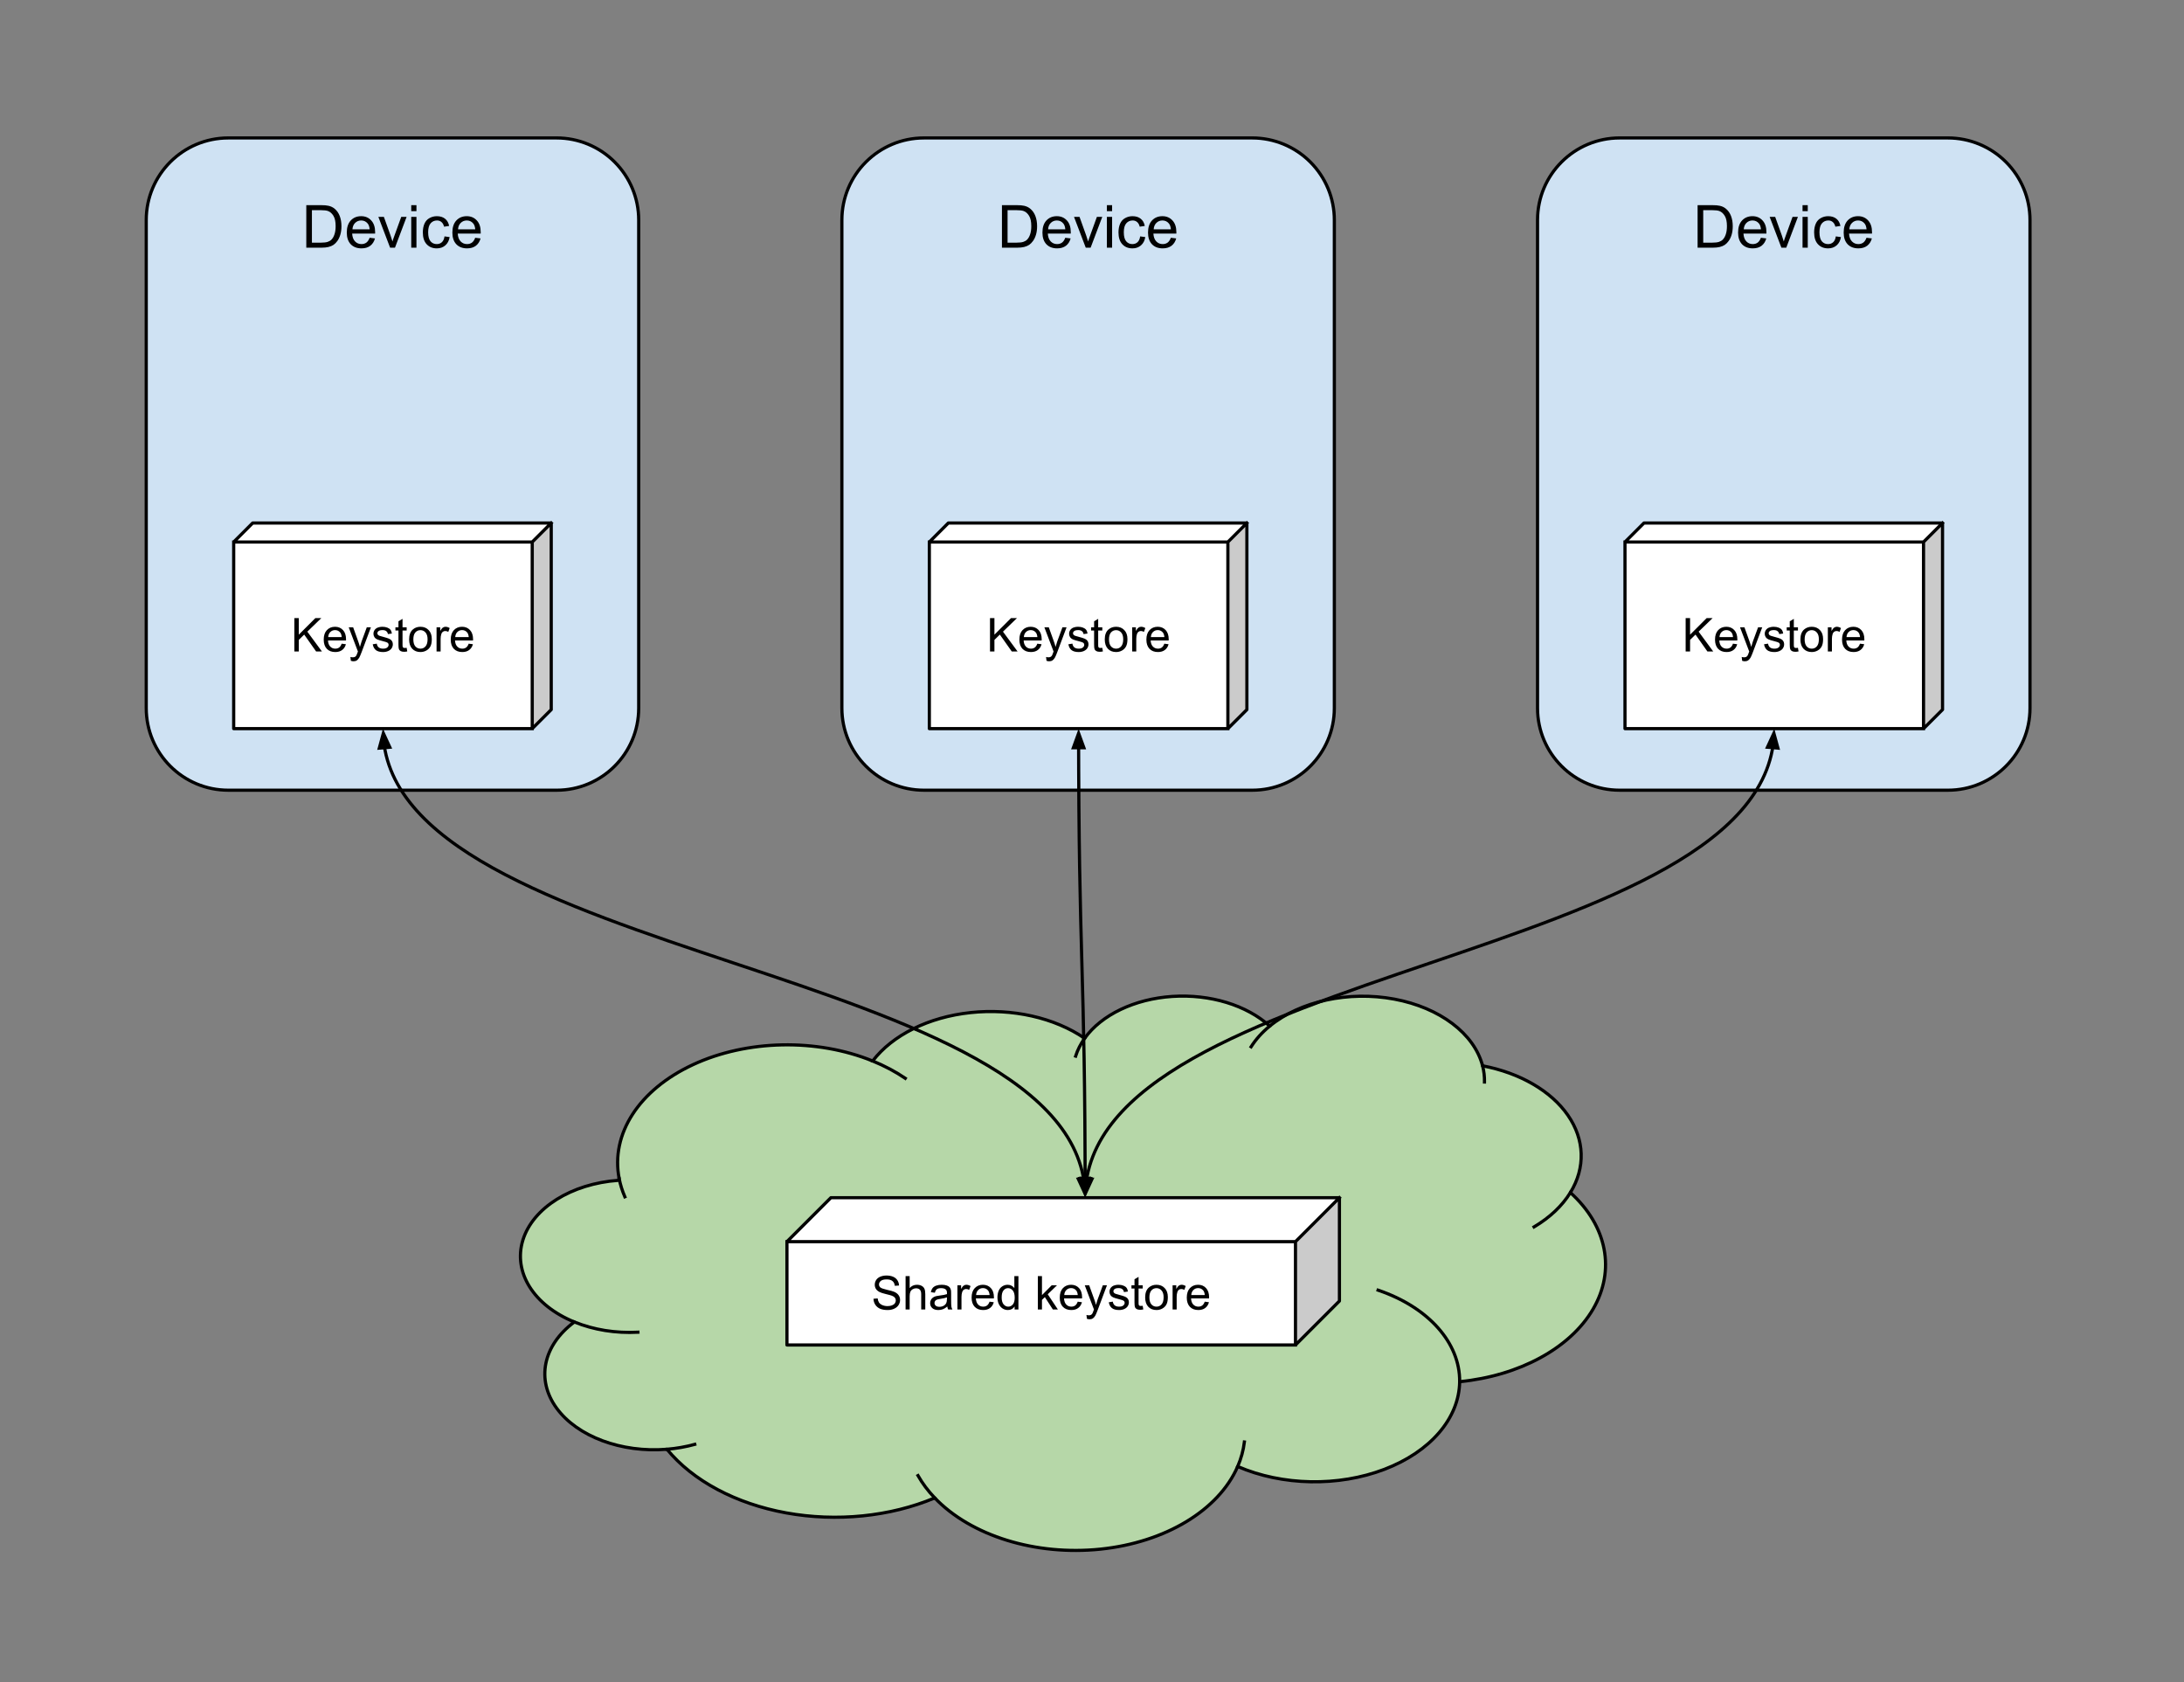 <?xml version="1.0" encoding="UTF-8" standalone="no"?>
<svg
   version="1.1"
   viewBox="0 0 686.255 528.539"
   fill="none"
   stroke="none"
   stroke-linecap="square"
   stroke-miterlimit="10"
   id="svg250"
   sodipodi:docname="Documentation FLE.svg"
   width="686.255"
   height="528.539"
   inkscape:version="1.2.2 (b0a84865, 2022-12-01)"
   xmlns:inkscape="http://www.inkscape.org/namespaces/inkscape"
   xmlns:sodipodi="http://sodipodi.sourceforge.net/DTD/sodipodi-0.dtd"
   xmlns="http://www.w3.org/2000/svg"
   xmlns:svg="http://www.w3.org/2000/svg">
  <rect x="0" y="0" width="686.255" height="528.539" fill="#808080" stroke="none"/>
  <defs
     id="defs254" />
  <sodipodi:namedview
     id="namedview252"
     pagecolor="#ffffff"
     bordercolor="#000000"
     borderopacity="0.25"
     inkscape:showpageshadow="2"
     inkscape:pageopacity="0.0"
     inkscape:pagecheckerboard="0"
     inkscape:deskcolor="#d1d1d1"
     showgrid="false"
     inkscape:lockguides="true"
     inkscape:zoom="0.9734375"
     inkscape:cx="743.75602"
     inkscape:cy="507.99358"
     inkscape:window-width="1728"
     inkscape:window-height="1231"
     inkscape:window-x="458"
     inkscape:window-y="371"
     inkscape:window-maximized="0"
     inkscape:current-layer="svg250" />
  <clipPath
     id="p.0">
    <path
       d="M 0,0 H 1280 V 960 H 0 Z"
       clip-rule="nonzero"
       id="path145" />
  </clipPath>
  <g
     clip-path="url(#p.0)"
     id="g248"
     transform="translate(-98.62,-17.464)">
    <path
       fill="#000000"
       fill-opacity="0"
       d="M 0,0 H 1280 V 960 H 0 Z"
       fill-rule="evenodd"
       id="path148" />
    <path
       fill="#cfe2f3"
       d="m 144.57,86.591 v 0 c 0,-14.243 11.547,-25.79 25.79,-25.79 h 103.16 v 0 c 6.84,0 13.4,2.717 18.236,7.554 4.837,4.837 7.554,11.396 7.554,18.236 V 239.924 c 0,14.243 -11.547,25.79 -25.79,25.79 H 170.36 c -14.243,0 -25.79,-11.547 -25.79,-25.79 z"
       fill-rule="evenodd"
       id="path150" />
    <path
       stroke="#000000"
       stroke-width="1"
       stroke-linejoin="round"
       stroke-linecap="butt"
       d="m 144.57,86.591 v 0 c 0,-14.243 11.547,-25.79 25.79,-25.79 h 103.16 v 0 c 6.84,0 13.4,2.717 18.236,7.554 4.837,4.837 7.554,11.396 7.554,18.236 V 239.924 c 0,14.243 -11.547,25.79 -25.79,25.79 H 170.36 c -14.243,0 -25.79,-11.547 -25.79,-25.79 z"
       fill-rule="evenodd"
       id="path152" />
    <path
       fill="#000000"
       d="M 194.864,95.274 V 81.915 h 4.609 q 1.547,0 2.375,0.203 1.141,0.25 1.953,0.953 1.062,0.891 1.578,2.281 0.531,1.391 0.531,3.172 0,1.516 -0.359,2.703 -0.359,1.172 -0.922,1.938 -0.547,0.766 -1.203,1.219 -0.656,0.438 -1.594,0.672 -0.938,0.219 -2.141,0.219 z m 1.766,-1.578 h 2.859 q 1.312,0 2.062,-0.234 0.75,-0.25 1.203,-0.703 0.625,-0.625 0.969,-1.688 0.359,-1.062 0.359,-2.578 0,-2.094 -0.688,-3.219 -0.688,-1.125 -1.672,-1.5 -0.703,-0.281 -2.281,-0.281 h -2.812 z m 18.129,-1.531 1.688,0.203 q -0.406,1.484 -1.484,2.312 -1.078,0.812 -2.766,0.812 -2.125,0 -3.375,-1.297 -1.234,-1.312 -1.234,-3.672 0,-2.453 1.25,-3.797 1.266,-1.344 3.266,-1.344 1.938,0 3.156,1.328 1.234,1.312 1.234,3.703 0,0.156 0,0.438 h -7.219 q 0.094,1.594 0.906,2.453 0.812,0.844 2.016,0.844 0.906,0 1.547,-0.469 0.641,-0.484 1.016,-1.516 z m -5.391,-2.656 h 5.406 q -0.109,-1.219 -0.625,-1.828 -0.781,-0.953 -2.031,-0.953 -1.125,0 -1.906,0.766 -0.766,0.75 -0.844,2.016 z m 11.829,5.766 -3.688,-9.672 h 1.734 l 2.078,5.797 q 0.328,0.938 0.625,1.938 0.203,-0.766 0.609,-1.828 l 2.141,-5.906 h 1.688 l -3.656,9.672 z m 6.641,-11.469 v -1.891 h 1.641 v 1.891 z m 0,11.469 v -9.672 h 1.641 v 9.672 z m 10.457,-3.547 1.609,0.219 q -0.266,1.656 -1.359,2.609 -1.078,0.938 -2.672,0.938 -1.984,0 -3.188,-1.297 -1.203,-1.297 -1.203,-3.719 0,-1.578 0.516,-2.75 0.516,-1.172 1.578,-1.75 1.062,-0.594 2.312,-0.594 1.578,0 2.578,0.797 1,0.797 1.281,2.266 l -1.594,0.234 q -0.234,-0.969 -0.812,-1.453 -0.578,-0.5 -1.391,-0.5 -1.234,0 -2.016,0.891 -0.781,0.891 -0.781,2.812 0,1.953 0.75,2.844 0.75,0.875 1.953,0.875 0.969,0 1.609,-0.594 0.656,-0.594 0.828,-1.828 z m 9.641,0.438 1.688,0.203 q -0.406,1.484 -1.484,2.312 -1.078,0.812 -2.766,0.812 -2.125,0 -3.375,-1.297 -1.234,-1.312 -1.234,-3.672 0,-2.453 1.25,-3.797 1.266,-1.344 3.266,-1.344 1.938,0 3.156,1.328 1.234,1.312 1.234,3.703 0,0.156 0,0.438 h -7.219 q 0.094,1.594 0.906,2.453 0.812,0.844 2.016,0.844 0.906,0 1.547,-0.469 0.641,-0.484 1.016,-1.516 z m -5.391,-2.656 h 5.406 q -0.109,-1.219 -0.625,-1.828 -0.781,-0.953 -2.031,-0.953 -1.125,0 -1.906,0.766 -0.766,0.75 -0.844,2.016 z"
       fill-rule="nonzero"
       id="path154" />
    <path
       fill="#ffffff"
       d="m 172.049,187.743 h 93.809 v 58.628 h -93.809 z"
       fill-rule="evenodd"
       id="path156" />
    <path
       fill="#cbcbcb"
       d="m 265.857,187.743 5.971,-5.971 v 58.628 l -5.971,5.971 z"
       fill-rule="evenodd"
       id="path158" />
    <path
       fill="#ffffff"
       d="m 172.049,187.743 5.971,-5.971 h 93.809 l -5.971,5.971 z"
       fill-rule="evenodd"
       id="path160" />
    <path
       fill="#000000"
       fill-opacity="0"
       d="m 172.049,187.743 5.971,-5.971 h 93.809 v 58.628 l -5.971,5.971 h -93.809 z m 0,0 h 93.809 l 5.971,-5.971 m -5.971,5.971 v 58.628"
       fill-rule="evenodd"
       id="path162" />
    <path
       stroke="#000000"
       stroke-width="1"
       stroke-linejoin="round"
       stroke-linecap="butt"
       d="m 172.049,187.743 5.971,-5.971 h 93.809 v 58.628 l -5.971,5.971 h -93.809 z m 0,0 h 93.809 l 5.971,-5.971 m -5.971,5.971 v 58.628"
       fill-rule="evenodd"
       id="path164" />
    <path
       fill="#000000"
       d="m 191.112,222.136 v -10.484 h 1.391 v 5.203 l 5.203,-5.203 h 1.875 l -4.391,4.25 4.594,6.234 h -1.828 l -3.75,-5.312 -1.703,1.672 v 3.641 z m 14.869,-2.453 1.328,0.172 q -0.312,1.172 -1.172,1.812 -0.844,0.641 -2.172,0.641 -1.672,0 -2.656,-1.016 -0.969,-1.031 -0.969,-2.891 0,-1.922 0.984,-2.969 1,-1.062 2.578,-1.062 1.516,0 2.484,1.031 0.969,1.031 0.969,2.922 0,0.109 -0.016,0.344 h -5.656 q 0.062,1.25 0.703,1.922 0.641,0.656 1.594,0.656 0.703,0 1.203,-0.359 0.5,-0.375 0.797,-1.203 z m -4.234,-2.078 h 4.25 q -0.094,-0.953 -0.484,-1.438 -0.625,-0.75 -1.609,-0.75 -0.875,0 -1.484,0.594 -0.609,0.594 -0.672,1.594 z m 7.12,7.453 -0.141,-1.203 q 0.422,0.109 0.734,0.109 0.438,0 0.688,-0.141 0.266,-0.141 0.422,-0.406 0.125,-0.188 0.391,-0.953 0.047,-0.109 0.125,-0.312 l -2.891,-7.609 h 1.391 l 1.578,4.391 q 0.312,0.844 0.547,1.766 0.234,-0.891 0.531,-1.734 l 1.625,-4.422 h 1.297 l -2.891,7.719 q -0.469,1.25 -0.734,1.734 -0.344,0.625 -0.781,0.922 -0.438,0.297 -1.062,0.297 -0.375,0 -0.828,-0.156 z m 6.875,-5.188 1.266,-0.203 q 0.109,0.766 0.594,1.172 0.5,0.406 1.375,0.406 0.891,0 1.312,-0.359 0.438,-0.359 0.438,-0.844 0,-0.438 -0.375,-0.688 -0.266,-0.172 -1.312,-0.438 -1.422,-0.359 -1.969,-0.609 -0.547,-0.266 -0.828,-0.734 -0.281,-0.469 -0.281,-1.016 0,-0.516 0.219,-0.938 0.234,-0.438 0.641,-0.734 0.297,-0.219 0.812,-0.359 0.531,-0.156 1.125,-0.156 0.891,0 1.562,0.266 0.672,0.25 1,0.688 0.328,0.438 0.438,1.172 l -1.25,0.172 q -0.094,-0.578 -0.5,-0.906 -0.406,-0.344 -1.156,-0.344 -0.891,0 -1.281,0.297 -0.375,0.297 -0.375,0.688 0,0.25 0.156,0.453 0.156,0.203 0.5,0.344 0.188,0.078 1.141,0.328 1.359,0.359 1.891,0.594 0.547,0.234 0.859,0.688 0.312,0.438 0.312,1.094 0,0.641 -0.375,1.219 -0.375,0.562 -1.094,0.875 -0.703,0.312 -1.594,0.312 -1.484,0 -2.266,-0.609 -0.766,-0.625 -0.984,-1.828 z m 10.656,1.109 0.188,1.141 q -0.547,0.109 -0.984,0.109 -0.688,0 -1.078,-0.219 -0.391,-0.219 -0.547,-0.578 -0.156,-0.359 -0.156,-1.516 v -4.375 h -0.953 v -1 h 0.953 v -1.891 l 1.281,-0.766 v 2.656 h 1.297 v 1 h -1.297 v 4.438 q 0,0.547 0.062,0.719 0.078,0.156 0.219,0.25 0.156,0.078 0.453,0.078 0.203,0 0.562,-0.047 z m 0.775,-2.641 q 0,-2.109 1.172,-3.125 0.984,-0.844 2.391,-0.844 1.578,0 2.562,1.031 1,1.016 1,2.828 0,1.469 -0.438,2.312 -0.438,0.828 -1.281,1.297 -0.844,0.469 -1.844,0.469 -1.594,0 -2.578,-1.016 -0.984,-1.031 -0.984,-2.953 z m 1.328,0 q 0,1.453 0.625,2.188 0.641,0.719 1.609,0.719 0.969,0 1.594,-0.719 0.641,-0.734 0.641,-2.234 0,-1.406 -0.641,-2.125 -0.641,-0.734 -1.594,-0.734 -0.969,0 -1.609,0.719 -0.625,0.719 -0.625,2.188 z m 7.292,3.797 v -7.594 h 1.156 v 1.141 q 0.453,-0.797 0.828,-1.047 0.375,-0.266 0.812,-0.266 0.656,0 1.328,0.406 l -0.438,1.203 q -0.469,-0.281 -0.953,-0.281 -0.422,0 -0.766,0.25 -0.328,0.25 -0.469,0.703 -0.219,0.688 -0.219,1.5 v 3.984 z m 10.099,-2.453 1.328,0.172 q -0.312,1.172 -1.172,1.812 -0.844,0.641 -2.172,0.641 -1.672,0 -2.656,-1.016 -0.969,-1.031 -0.969,-2.891 0,-1.922 0.984,-2.969 1,-1.062 2.578,-1.062 1.516,0 2.484,1.031 0.969,1.031 0.969,2.922 0,0.109 -0.016,0.344 h -5.656 q 0.062,1.25 0.703,1.922 0.641,0.656 1.594,0.656 0.703,0 1.203,-0.359 0.5,-0.375 0.797,-1.203 z m -4.234,-2.078 h 4.25 q -0.094,-0.953 -0.484,-1.438 -0.625,-0.75 -1.609,-0.75 -0.875,0 -1.484,0.594 -0.609,0.594 -0.672,1.594 z"
       fill-rule="nonzero"
       id="path166" />
    <path
       fill="#cfe2f3"
       d="m 363.156,86.591 v 0 c 0,-14.243 11.547,-25.79 25.79,-25.79 h 103.16 v 0 c 6.84,0 13.4,2.717 18.236,7.554 4.837,4.837 7.554,11.396 7.554,18.236 V 239.924 c 0,14.243 -11.547,25.79 -25.79,25.79 H 388.946 c -14.243,0 -25.79,-11.547 -25.79,-25.79 z"
       fill-rule="evenodd"
       id="path168" />
    <path
       stroke="#000000"
       stroke-width="1"
       stroke-linejoin="round"
       stroke-linecap="butt"
       d="m 363.156,86.591 v 0 c 0,-14.243 11.547,-25.79 25.79,-25.79 h 103.16 v 0 c 6.84,0 13.4,2.717 18.236,7.554 4.837,4.837 7.554,11.396 7.554,18.236 V 239.924 c 0,14.243 -11.547,25.79 -25.79,25.79 H 388.946 c -14.243,0 -25.79,-11.547 -25.79,-25.79 z"
       fill-rule="evenodd"
       id="path170" />
    <path
       fill="#000000"
       d="M 413.451,95.274 V 81.915 h 4.609 q 1.547,0 2.375,0.203 1.141,0.25 1.953,0.953 1.062,0.891 1.578,2.281 0.531,1.391 0.531,3.172 0,1.516 -0.359,2.703 -0.359,1.172 -0.922,1.938 -0.547,0.766 -1.203,1.219 -0.656,0.438 -1.594,0.672 -0.938,0.219 -2.141,0.219 z m 1.766,-1.578 h 2.859 q 1.312,0 2.062,-0.234 0.75,-0.25 1.203,-0.703 0.625,-0.625 0.969,-1.688 0.359,-1.062 0.359,-2.578 0,-2.094 -0.688,-3.219 -0.688,-1.125 -1.672,-1.5 -0.703,-0.281 -2.281,-0.281 h -2.812 z m 18.129,-1.531 1.688,0.203 q -0.406,1.484 -1.484,2.312 -1.078,0.812 -2.766,0.812 -2.125,0 -3.375,-1.297 -1.234,-1.312 -1.234,-3.672 0,-2.453 1.25,-3.797 1.266,-1.344 3.266,-1.344 1.938,0 3.156,1.328 1.234,1.312 1.234,3.703 0,0.156 0,0.438 h -7.219 q 0.094,1.594 0.906,2.453 0.812,0.844 2.016,0.844 0.906,0 1.547,-0.469 0.641,-0.484 1.016,-1.516 z m -5.391,-2.656 h 5.406 q -0.109,-1.219 -0.625,-1.828 -0.781,-0.953 -2.031,-0.953 -1.125,0 -1.906,0.766 -0.766,0.75 -0.844,2.016 z m 11.829,5.766 -3.688,-9.672 h 1.734 l 2.078,5.797 q 0.328,0.938 0.625,1.938 0.203,-0.766 0.609,-1.828 l 2.141,-5.906 h 1.688 l -3.656,9.672 z m 6.641,-11.469 v -1.891 h 1.641 v 1.891 z m 0,11.469 v -9.672 h 1.641 v 9.672 z m 10.457,-3.547 1.609,0.219 q -0.266,1.656 -1.359,2.609 -1.078,0.938 -2.672,0.938 -1.984,0 -3.188,-1.297 -1.203,-1.297 -1.203,-3.719 0,-1.578 0.516,-2.75 0.516,-1.172 1.578,-1.75 1.062,-0.594 2.312,-0.594 1.578,0 2.578,0.797 1,0.797 1.281,2.266 l -1.594,0.234 q -0.234,-0.969 -0.812,-1.453 -0.578,-0.5 -1.391,-0.5 -1.234,0 -2.016,0.891 -0.781,0.891 -0.781,2.812 0,1.953 0.75,2.844 0.75,0.875 1.953,0.875 0.969,0 1.609,-0.594 0.656,-0.594 0.828,-1.828 z m 9.641,0.438 1.688,0.203 q -0.406,1.484 -1.484,2.312 -1.078,0.812 -2.766,0.812 -2.125,0 -3.375,-1.297 -1.234,-1.312 -1.234,-3.672 0,-2.453 1.25,-3.797 1.266,-1.344 3.266,-1.344 1.938,0 3.156,1.328 1.234,1.312 1.234,3.703 0,0.156 0,0.438 h -7.219 q 0.094,1.594 0.906,2.453 0.812,0.844 2.016,0.844 0.906,0 1.547,-0.469 0.641,-0.484 1.016,-1.516 z m -5.391,-2.656 h 5.406 q -0.109,-1.219 -0.625,-1.828 -0.781,-0.953 -2.031,-0.953 -1.125,0 -1.906,0.766 -0.766,0.75 -0.844,2.016 z"
       fill-rule="nonzero"
       id="path172" />
    <path
       fill="#ffffff"
       d="m 390.635,187.743 h 93.809 v 58.628 h -93.809 z"
       fill-rule="evenodd"
       id="path174" />
    <path
       fill="#cbcbcb"
       d="m 484.444,187.743 5.971,-5.971 v 58.628 l -5.971,5.971 z"
       fill-rule="evenodd"
       id="path176" />
    <path
       fill="#ffffff"
       d="m 390.635,187.743 5.971,-5.971 h 93.809 l -5.971,5.971 z"
       fill-rule="evenodd"
       id="path178" />
    <path
       fill="#000000"
       fill-opacity="0"
       d="m 390.635,187.743 5.971,-5.971 h 93.809 v 58.628 l -5.971,5.971 h -93.809 z m 0,0 h 93.809 l 5.971,-5.971 m -5.971,5.971 v 58.628"
       fill-rule="evenodd"
       id="path180" />
    <path
       stroke="#000000"
       stroke-width="1"
       stroke-linejoin="round"
       stroke-linecap="butt"
       d="m 390.635,187.743 5.971,-5.971 h 93.809 v 58.628 l -5.971,5.971 h -93.809 z m 0,0 h 93.809 l 5.971,-5.971 m -5.971,5.971 v 58.628"
       fill-rule="evenodd"
       id="path182" />
    <path
       fill="#000000"
       d="m 409.699,222.136 v -10.484 h 1.391 v 5.203 l 5.203,-5.203 h 1.875 l -4.391,4.25 4.594,6.234 h -1.828 l -3.75,-5.312 -1.703,1.672 v 3.641 z m 14.869,-2.453 1.328,0.172 q -0.312,1.172 -1.172,1.812 -0.844,0.641 -2.172,0.641 -1.672,0 -2.656,-1.016 -0.969,-1.031 -0.969,-2.891 0,-1.922 0.984,-2.969 1,-1.062 2.578,-1.062 1.516,0 2.484,1.031 0.969,1.031 0.969,2.922 0,0.109 -0.016,0.344 h -5.656 q 0.062,1.25 0.703,1.922 0.641,0.656 1.594,0.656 0.703,0 1.203,-0.359 0.5,-0.375 0.797,-1.203 z m -4.234,-2.078 h 4.25 q -0.094,-0.953 -0.484,-1.438 -0.625,-0.75 -1.609,-0.75 -0.875,0 -1.484,0.594 -0.609,0.594 -0.672,1.594 z m 7.12,7.453 -0.141,-1.203 q 0.422,0.109 0.734,0.109 0.438,0 0.688,-0.141 0.266,-0.141 0.422,-0.406 0.125,-0.188 0.391,-0.953 0.047,-0.109 0.125,-0.312 l -2.891,-7.609 h 1.391 l 1.578,4.391 q 0.312,0.844 0.547,1.766 0.234,-0.891 0.531,-1.734 l 1.625,-4.422 h 1.297 l -2.891,7.719 q -0.469,1.25 -0.734,1.734 -0.344,0.625 -0.781,0.922 -0.438,0.297 -1.062,0.297 -0.375,0 -0.828,-0.156 z m 6.875,-5.188 1.266,-0.203 q 0.109,0.766 0.594,1.172 0.5,0.406 1.375,0.406 0.891,0 1.312,-0.359 0.438,-0.359 0.438,-0.844 0,-0.438 -0.375,-0.688 -0.266,-0.172 -1.312,-0.438 -1.422,-0.359 -1.969,-0.609 -0.547,-0.266 -0.828,-0.734 -0.281,-0.469 -0.281,-1.016 0,-0.516 0.219,-0.938 0.234,-0.438 0.641,-0.734 0.297,-0.219 0.812,-0.359 0.531,-0.156 1.125,-0.156 0.891,0 1.562,0.266 0.672,0.25 1,0.688 0.328,0.438 0.438,1.172 l -1.25,0.172 q -0.094,-0.578 -0.5,-0.906 -0.406,-0.344 -1.156,-0.344 -0.891,0 -1.281,0.297 -0.375,0.297 -0.375,0.688 0,0.25 0.156,0.453 0.156,0.203 0.5,0.344 0.188,0.078 1.141,0.328 1.359,0.359 1.891,0.594 0.547,0.234 0.859,0.688 0.312,0.438 0.312,1.094 0,0.641 -0.375,1.219 -0.375,0.562 -1.094,0.875 -0.703,0.312 -1.594,0.312 -1.484,0 -2.266,-0.609 -0.766,-0.625 -0.984,-1.828 z m 10.656,1.109 0.188,1.141 q -0.547,0.109 -0.984,0.109 -0.688,0 -1.078,-0.219 -0.391,-0.219 -0.547,-0.578 -0.156,-0.359 -0.156,-1.516 v -4.375 h -0.953 v -1 h 0.953 v -1.891 l 1.281,-0.766 v 2.656 h 1.297 v 1 h -1.297 v 4.438 q 0,0.547 0.062,0.719 0.078,0.156 0.219,0.25 0.156,0.078 0.453,0.078 0.203,0 0.562,-0.047 z m 0.775,-2.641 q 0,-2.109 1.172,-3.125 0.984,-0.844 2.391,-0.844 1.578,0 2.562,1.031 1,1.016 1,2.828 0,1.469 -0.438,2.312 -0.438,0.828 -1.281,1.297 -0.844,0.469 -1.844,0.469 -1.594,0 -2.578,-1.016 -0.984,-1.031 -0.984,-2.953 z m 1.328,0 q 0,1.453 0.625,2.188 0.641,0.719 1.609,0.719 0.969,0 1.594,-0.719 0.641,-0.734 0.641,-2.234 0,-1.406 -0.641,-2.125 -0.641,-0.734 -1.594,-0.734 -0.969,0 -1.609,0.719 -0.625,0.719 -0.625,2.188 z m 7.292,3.797 v -7.594 h 1.156 v 1.141 q 0.453,-0.797 0.828,-1.047 0.375,-0.266 0.812,-0.266 0.656,0 1.328,0.406 l -0.438,1.203 q -0.469,-0.281 -0.953,-0.281 -0.422,0 -0.766,0.25 -0.328,0.25 -0.469,0.703 -0.219,0.688 -0.219,1.5 v 3.984 z m 10.099,-2.453 1.328,0.172 q -0.312,1.172 -1.172,1.812 -0.844,0.641 -2.172,0.641 -1.672,0 -2.656,-1.016 -0.969,-1.031 -0.969,-2.891 0,-1.922 0.984,-2.969 1,-1.062 2.578,-1.062 1.516,0 2.484,1.031 0.969,1.031 0.969,2.922 0,0.109 -0.016,0.344 h -5.656 q 0.062,1.25 0.703,1.922 0.641,0.656 1.594,0.656 0.703,0 1.203,-0.359 0.5,-0.375 0.797,-1.203 z m -4.234,-2.078 h 4.25 q -0.094,-0.953 -0.484,-1.438 -0.625,-0.75 -1.609,-0.75 -0.875,0 -1.484,0.594 -0.609,0.594 -0.672,1.594 z"
       fill-rule="nonzero"
       id="path184" />
    <path
       fill="#cfe2f3"
       d="m 581.743,86.591 v 0 c 0,-14.243 11.547,-25.79 25.79,-25.79 h 103.16 v 0 c 6.84,0 13.4,2.717 18.236,7.554 4.837,4.837 7.554,11.396 7.554,18.236 V 239.924 c 0,14.243 -11.547,25.79 -25.79,25.79 H 607.533 c -14.243,0 -25.79,-11.547 -25.79,-25.79 z"
       fill-rule="evenodd"
       id="path186" />
    <path
       stroke="#000000"
       stroke-width="1"
       stroke-linejoin="round"
       stroke-linecap="butt"
       d="m 581.743,86.591 v 0 c 0,-14.243 11.547,-25.79 25.79,-25.79 h 103.16 v 0 c 6.84,0 13.4,2.717 18.236,7.554 4.837,4.837 7.554,11.396 7.554,18.236 V 239.924 c 0,14.243 -11.547,25.79 -25.79,25.79 H 607.533 c -14.243,0 -25.79,-11.547 -25.79,-25.79 z"
       fill-rule="evenodd"
       id="path188" />
    <path
       fill="#000000"
       d="M 632.038,95.274 V 81.915 h 4.609 q 1.547,0 2.375,0.203 1.141,0.25 1.953,0.953 1.062,0.891 1.578,2.281 0.531,1.391 0.531,3.172 0,1.516 -0.359,2.703 -0.359,1.172 -0.922,1.938 -0.547,0.766 -1.203,1.219 -0.656,0.438 -1.594,0.672 -0.938,0.219 -2.141,0.219 z m 1.766,-1.578 h 2.859 q 1.312,0 2.062,-0.234 0.75,-0.25 1.203,-0.703 0.625,-0.625 0.969,-1.688 0.359,-1.062 0.359,-2.578 0,-2.094 -0.688,-3.219 -0.688,-1.125 -1.672,-1.5 -0.703,-0.281 -2.281,-0.281 h -2.812 z m 18.129,-1.531 1.688,0.203 q -0.406,1.484 -1.484,2.312 -1.078,0.812 -2.766,0.812 -2.125,0 -3.375,-1.297 -1.234,-1.312 -1.234,-3.672 0,-2.453 1.25,-3.797 1.266,-1.344 3.266,-1.344 1.938,0 3.156,1.328 1.234,1.312 1.234,3.703 0,0.156 0,0.438 h -7.219 q 0.094,1.594 0.906,2.453 0.812,0.844 2.016,0.844 0.906,0 1.547,-0.469 0.641,-0.484 1.016,-1.516 z m -5.391,-2.656 h 5.406 q -0.109,-1.219 -0.625,-1.828 -0.781,-0.953 -2.031,-0.953 -1.125,0 -1.906,0.766 -0.766,0.75 -0.844,2.016 z m 11.829,5.766 -3.688,-9.672 h 1.734 l 2.078,5.797 q 0.328,0.938 0.625,1.938 0.203,-0.766 0.609,-1.828 l 2.141,-5.906 h 1.688 l -3.656,9.672 z m 6.641,-11.469 v -1.891 h 1.641 v 1.891 z m 0,11.469 v -9.672 h 1.641 v 9.672 z m 10.457,-3.547 1.609,0.219 q -0.266,1.656 -1.359,2.609 -1.078,0.938 -2.672,0.938 -1.984,0 -3.188,-1.297 -1.203,-1.297 -1.203,-3.719 0,-1.578 0.516,-2.75 0.516,-1.172 1.578,-1.75 1.062,-0.594 2.312,-0.594 1.578,0 2.578,0.797 1,0.797 1.281,2.266 L 675.328,88.68 q -0.234,-0.969 -0.812,-1.453 -0.578,-0.5 -1.391,-0.5 -1.234,0 -2.016,0.891 -0.781,0.891 -0.781,2.812 0,1.953 0.75,2.844 0.75,0.875 1.953,0.875 0.969,0 1.609,-0.594 0.656,-0.594 0.828,-1.828 z m 9.641,0.438 1.688,0.203 q -0.406,1.484 -1.484,2.312 -1.078,0.812 -2.766,0.812 -2.125,0 -3.375,-1.297 -1.234,-1.312 -1.234,-3.672 0,-2.453 1.25,-3.797 1.266,-1.344 3.266,-1.344 1.938,0 3.156,1.328 1.234,1.312 1.234,3.703 0,0.156 0,0.438 h -7.219 q 0.094,1.594 0.906,2.453 0.812,0.844 2.016,0.844 0.906,0 1.547,-0.469 0.641,-0.484 1.016,-1.516 z m -5.391,-2.656 h 5.406 q -0.109,-1.219 -0.625,-1.828 -0.781,-0.953 -2.031,-0.953 -1.125,0 -1.906,0.766 -0.766,0.75 -0.844,2.016 z"
       fill-rule="nonzero"
       id="path190" />
    <path
       fill="#ffffff"
       d="m 609.222,187.743 h 93.809 v 58.628 H 609.222 Z"
       fill-rule="evenodd"
       id="path192" />
    <path
       fill="#cbcbcb"
       d="m 703.03,187.743 5.971,-5.971 v 58.628 l -5.971,5.971 z"
       fill-rule="evenodd"
       id="path194" />
    <path
       fill="#ffffff"
       d="m 609.222,187.743 5.971,-5.971 h 93.809 l -5.971,5.971 z"
       fill-rule="evenodd"
       id="path196" />
    <path
       fill="#000000"
       fill-opacity="0"
       d="m 609.222,187.743 5.971,-5.971 h 93.809 v 58.628 l -5.971,5.971 H 609.222 Z m 0,0 h 93.809 l 5.971,-5.971 m -5.971,5.971 v 58.628"
       fill-rule="evenodd"
       id="path198" />
    <path
       stroke="#000000"
       stroke-width="1"
       stroke-linejoin="round"
       stroke-linecap="butt"
       d="m 609.222,187.743 5.971,-5.971 h 93.809 v 58.628 l -5.971,5.971 H 609.222 Z m 0,0 h 93.809 l 5.971,-5.971 m -5.971,5.971 v 58.628"
       fill-rule="evenodd"
       id="path200" />
    <path
       fill="#000000"
       d="m 628.285,222.136 v -10.484 h 1.391 v 5.203 l 5.203,-5.203 h 1.875 l -4.391,4.25 4.594,6.234 h -1.828 l -3.75,-5.312 -1.703,1.672 v 3.641 z m 14.869,-2.453 1.328,0.172 q -0.312,1.172 -1.172,1.812 -0.844,0.641 -2.172,0.641 -1.672,0 -2.656,-1.016 -0.969,-1.031 -0.969,-2.891 0,-1.922 0.984,-2.969 1,-1.062 2.578,-1.062 1.516,0 2.484,1.031 0.969,1.031 0.969,2.922 0,0.109 -0.016,0.344 h -5.656 q 0.062,1.25 0.703,1.922 0.641,0.656 1.594,0.656 0.703,0 1.203,-0.359 0.5,-0.375 0.797,-1.203 z m -4.234,-2.078 h 4.25 q -0.094,-0.953 -0.484,-1.438 -0.625,-0.75 -1.609,-0.75 -0.875,0 -1.484,0.594 -0.609,0.594 -0.672,1.594 z m 7.12,7.453 -0.141,-1.203 q 0.422,0.109 0.734,0.109 0.438,0 0.688,-0.141 0.266,-0.141 0.422,-0.406 0.125,-0.188 0.391,-0.953 0.047,-0.109 0.125,-0.312 l -2.891,-7.609 h 1.391 l 1.578,4.391 q 0.312,0.844 0.547,1.766 0.234,-0.891 0.531,-1.734 l 1.625,-4.422 h 1.297 l -2.891,7.719 q -0.469,1.25 -0.734,1.734 -0.344,0.625 -0.781,0.922 -0.438,0.297 -1.062,0.297 -0.375,0 -0.828,-0.156 z m 6.875,-5.188 1.266,-0.203 q 0.109,0.766 0.594,1.172 0.5,0.406 1.375,0.406 0.891,0 1.312,-0.359 0.438,-0.359 0.438,-0.844 0,-0.438 -0.375,-0.688 -0.266,-0.172 -1.312,-0.438 -1.422,-0.359 -1.969,-0.609 -0.547,-0.266 -0.828,-0.734 -0.281,-0.469 -0.281,-1.016 0,-0.516 0.219,-0.938 0.234,-0.438 0.641,-0.734 0.297,-0.219 0.812,-0.359 0.531,-0.156 1.125,-0.156 0.891,0 1.562,0.266 0.672,0.25 1,0.688 0.328,0.438 0.438,1.172 l -1.25,0.172 q -0.094,-0.578 -0.5,-0.906 -0.406,-0.344 -1.156,-0.344 -0.891,0 -1.281,0.297 -0.375,0.297 -0.375,0.688 0,0.25 0.156,0.453 0.156,0.203 0.5,0.344 0.188,0.078 1.141,0.328 1.359,0.359 1.891,0.594 0.547,0.234 0.859,0.688 0.312,0.438 0.312,1.094 0,0.641 -0.375,1.219 -0.375,0.562 -1.094,0.875 -0.703,0.312 -1.594,0.312 -1.484,0 -2.266,-0.609 -0.766,-0.625 -0.984,-1.828 z m 10.656,1.109 0.188,1.141 q -0.547,0.109 -0.984,0.109 -0.688,0 -1.078,-0.219 -0.391,-0.219 -0.547,-0.578 -0.156,-0.359 -0.156,-1.516 v -4.375 h -0.953 v -1 h 0.953 v -1.891 l 1.281,-0.766 v 2.656 h 1.297 v 1 h -1.297 v 4.438 q 0,0.547 0.062,0.719 0.078,0.156 0.219,0.25 0.156,0.078 0.453,0.078 0.203,0 0.562,-0.047 z m 0.775,-2.641 q 0,-2.109 1.172,-3.125 0.984,-0.844 2.391,-0.844 1.578,0 2.562,1.031 1,1.016 1,2.828 0,1.469 -0.438,2.312 -0.438,0.828 -1.281,1.297 -0.844,0.469 -1.844,0.469 -1.594,0 -2.578,-1.016 -0.984,-1.031 -0.984,-2.953 z m 1.328,0 q 0,1.453 0.625,2.188 0.641,0.719 1.609,0.719 0.969,0 1.594,-0.719 0.641,-0.734 0.641,-2.234 0,-1.406 -0.641,-2.125 -0.641,-0.734 -1.594,-0.734 -0.969,0 -1.609,0.719 -0.625,0.719 -0.625,2.188 z m 7.292,3.797 v -7.594 h 1.156 v 1.141 q 0.453,-0.797 0.828,-1.047 0.375,-0.266 0.812,-0.266 0.656,0 1.328,0.406 l -0.438,1.203 q -0.469,-0.281 -0.953,-0.281 -0.422,0 -0.766,0.25 -0.328,0.25 -0.469,0.703 -0.219,0.688 -0.219,1.5 v 3.984 z m 10.099,-2.453 1.328,0.172 q -0.312,1.172 -1.172,1.812 -0.844,0.641 -2.172,0.641 -1.672,0 -2.656,-1.016 -0.969,-1.031 -0.969,-2.891 0,-1.922 0.984,-2.969 1,-1.062 2.578,-1.062 1.516,0 2.484,1.031 0.969,1.031 0.969,2.922 0,0.109 -0.016,0.344 h -5.656 q 0.062,1.25 0.703,1.922 0.641,0.656 1.594,0.656 0.703,0 1.203,-0.359 0.5,-0.375 0.797,-1.203 z m -4.234,-2.078 h 4.25 q -0.094,-0.953 -0.484,-1.438 -0.625,-0.75 -1.609,-0.75 -0.875,0 -1.484,0.594 -0.609,0.594 -0.672,1.594 z"
       fill-rule="nonzero"
       id="path202" />
    <path
       fill="#b6d7a8"
       d="m 293.177,387.732 v 0 c -2.746,-14.042 6.269,-27.943 23.217,-35.804 16.949,-7.861 38.86,-8.303 56.435,-1.139 v 0 c 6.226,-8.165 17.621,-13.802 30.738,-15.206 13.117,-1.405 26.417,1.589 35.875,8.074 v 0 c 5.304,-7.403 15.717,-12.376 27.546,-13.156 11.828,-0.78 23.398,2.745 30.602,9.323 v 0 c 9.582,-7.847 24.826,-11.151 39.138,-8.482 14.311,2.669 25.119,10.831 27.746,20.954 v 0 c 11.739,2.229 21.518,7.894 26.809,15.532 5.291,7.638 5.576,16.5 0.782,24.296 v 0 c 11.56,10.471 14.264,24.423 7.103,36.65 -7.161,12.227 -23.11,20.892 -41.897,22.761 -0.132,11.475 -9.175,22.005 -23.643,27.531 -14.468,5.525 -32.101,5.184 -46.103,-0.894 v 0 c -5.964,13.744 -22.752,23.856 -43.11,25.969 -20.358,2.112 -40.636,-4.154 -52.075,-16.092 v 0 c -14.021,5.884 -30.845,7.579 -46.677,4.703 -15.832,-2.877 -29.338,-10.082 -37.472,-19.992 v 0 c -14.328,1.167 -28.181,-3.999 -34.684,-12.935 -6.503,-8.936 -4.272,-19.738 5.587,-27.046 v 0 c -12.781,-5.235 -19.302,-15.624 -16.164,-25.749 3.138,-10.125 15.226,-17.691 29.959,-18.754 z"
       fill-rule="evenodd"
       id="path204" />
    <path
       fill="#000000"
       fill-opacity="0"
       d="m 279.099,432.775 v 0 c 6.031,2.471 12.999,3.591 19.967,3.212 m 9.127,36.771 c 2.997,-0.244 5.934,-0.761 8.736,-1.537 m 75.409,16.826 c -2.108,-2.2 -3.872,-4.55 -5.264,-7.012 m 100.452,-2.865 v 0 c 1.087,-2.506 1.792,-5.085 2.102,-7.694 m 67.642,-18.942 c 0.141,-12.217 -9.83,-23.404 -25.629,-28.754 M 592.062,392.124 c -2.559,4.16 -6.465,7.851 -11.412,10.782 m -16.176,-50.611 v 0 c 0.436,1.68 0.638,3.385 0.602,5.092 m -67.485,-17.564 v 0 c -2.39,1.957 -4.359,4.145 -5.846,6.494 m -52.302,-2.662 v 0 c -1.274,1.778 -2.225,3.659 -2.832,5.601 m -63.783,1.532 v 0 c 3.719,1.516 7.16,3.34 10.246,5.434 m -89.898,31.51 v 0 c 0.378,1.935 0.976,3.847 1.788,5.717"
       fill-rule="evenodd"
       id="path206" />
    <path
       stroke="#000000"
       stroke-width="1"
       stroke-linejoin="round"
       stroke-linecap="butt"
       d="m 293.177,387.732 v 0 c -2.746,-14.042 6.269,-27.943 23.217,-35.804 16.949,-7.861 38.86,-8.303 56.435,-1.139 v 0 c 6.226,-8.165 17.621,-13.802 30.738,-15.206 13.117,-1.405 26.417,1.589 35.875,8.074 v 0 c 5.304,-7.403 15.717,-12.376 27.546,-13.156 11.828,-0.78 23.398,2.745 30.602,9.323 v 0 c 9.582,-7.847 24.826,-11.151 39.138,-8.482 14.311,2.669 25.119,10.831 27.746,20.954 v 0 c 11.739,2.229 21.518,7.894 26.809,15.532 5.291,7.638 5.576,16.5 0.782,24.296 v 0 c 11.56,10.471 14.264,24.423 7.103,36.65 -7.161,12.227 -23.11,20.892 -41.897,22.761 -0.132,11.475 -9.175,22.005 -23.643,27.531 -14.468,5.525 -32.101,5.184 -46.103,-0.894 v 0 c -5.964,13.744 -22.752,23.856 -43.11,25.969 -20.358,2.112 -40.636,-4.154 -52.075,-16.092 v 0 c -14.021,5.884 -30.845,7.579 -46.677,4.703 -15.832,-2.877 -29.338,-10.082 -37.472,-19.992 v 0 c -14.328,1.167 -28.181,-3.999 -34.684,-12.935 -6.503,-8.936 -4.272,-19.738 5.587,-27.046 v 0 c -12.781,-5.235 -19.302,-15.624 -16.164,-25.749 3.138,-10.125 15.226,-17.691 29.959,-18.754 z"
       fill-rule="evenodd"
       id="path208" />
    <path
       stroke="#000000"
       stroke-width="1"
       stroke-linejoin="round"
       stroke-linecap="butt"
       d="m 279.099,432.775 v 0 c 6.031,2.471 12.999,3.591 19.967,3.212 m 9.127,36.771 c 2.997,-0.244 5.934,-0.761 8.736,-1.537 m 75.409,16.826 c -2.108,-2.2 -3.872,-4.55 -5.264,-7.012 m 100.452,-2.865 v 0 c 1.087,-2.506 1.792,-5.085 2.102,-7.694 m 67.642,-18.942 c 0.141,-12.217 -9.83,-23.404 -25.629,-28.754 M 592.062,392.124 c -2.559,4.16 -6.465,7.851 -11.412,10.782 m -16.176,-50.611 v 0 c 0.436,1.68 0.638,3.385 0.602,5.092 m -67.485,-17.564 v 0 c -2.39,1.957 -4.359,4.145 -5.846,6.494 m -52.302,-2.662 v 0 c -1.274,1.778 -2.225,3.659 -2.832,5.601 m -63.783,1.532 v 0 c 3.719,1.516 7.16,3.34 10.246,5.434 m -89.898,31.51 v 0 c 0.378,1.935 0.976,3.847 1.788,5.717"
       fill-rule="evenodd"
       id="path210" />
    <path
       fill="#ffffff"
       d="M 345.892,407.543 H 505.688 V 440 H 345.892 Z"
       fill-rule="evenodd"
       id="path212" />
    <path
       fill="#cbcbcb"
       d="m 505.688,407.543 13.811,-13.811 v 32.457 L 505.688,440 Z"
       fill-rule="evenodd"
       id="path214" />
    <path
       fill="#ffffff"
       d="m 345.892,407.543 13.811,-13.811 h 159.795 l -13.811,13.811 z"
       fill-rule="evenodd"
       id="path216" />
    <path
       fill="#000000"
       fill-opacity="0"
       d="m 345.892,407.543 13.811,-13.811 h 159.795 v 32.457 L 505.688,440 H 345.892 Z m 0,0 h 159.795 l 13.811,-13.811 m -13.811,13.811 V 440"
       fill-rule="evenodd"
       id="path218" />
    <path
       stroke="#000000"
       stroke-width="1"
       stroke-linejoin="round"
       stroke-linecap="butt"
       d="m 345.892,407.543 13.811,-13.811 h 159.795 v 32.457 L 505.688,440 H 345.892 Z m 0,0 h 159.795 l 13.811,-13.811 m -13.811,13.811 V 440"
       fill-rule="evenodd"
       id="path220" />
    <path
       fill="#000000"
       d="m 373.085,425.477 1.312,-0.109 q 0.094,0.781 0.422,1.297 0.344,0.5 1.062,0.812 0.719,0.312 1.609,0.312 0.797,0 1.406,-0.234 0.609,-0.234 0.906,-0.641 0.297,-0.422 0.297,-0.906 0,-0.5 -0.297,-0.859 -0.281,-0.375 -0.938,-0.625 -0.422,-0.172 -1.875,-0.516 -1.438,-0.344 -2.016,-0.656 -0.75,-0.391 -1.125,-0.969 -0.359,-0.594 -0.359,-1.312 0,-0.797 0.438,-1.484 0.453,-0.688 1.312,-1.047 0.875,-0.359 1.938,-0.359 1.172,0 2.062,0.375 0.891,0.375 1.359,1.109 0.484,0.734 0.516,1.656 l -1.328,0.094 q -0.109,-1 -0.734,-1.5 -0.609,-0.516 -1.812,-0.516 -1.266,0 -1.844,0.469 -0.578,0.469 -0.578,1.109 0,0.562 0.422,0.938 0.391,0.359 2.078,0.75 1.703,0.375 2.328,0.656 0.922,0.422 1.359,1.078 0.438,0.641 0.438,1.484 0,0.844 -0.484,1.594 -0.484,0.734 -1.391,1.141 -0.891,0.406 -2.016,0.406 -1.422,0 -2.391,-0.406 -0.953,-0.422 -1.5,-1.25 -0.547,-0.828 -0.578,-1.891 z m 10.088,3.375 v -10.484 h 1.281 v 3.75 q 0.906,-1.031 2.281,-1.031 0.844,0 1.469,0.328 0.625,0.328 0.891,0.922 0.266,0.578 0.266,1.703 v 4.812 h -1.281 v -4.812 q 0,-0.969 -0.422,-1.406 -0.422,-0.438 -1.188,-0.438 -0.578,0 -1.078,0.297 -0.5,0.297 -0.719,0.812 -0.219,0.5 -0.219,1.391 v 4.156 z m 13.104,-0.938 q -0.719,0.609 -1.375,0.859 -0.656,0.25 -1.422,0.25 -1.25,0 -1.922,-0.609 -0.672,-0.609 -0.672,-1.562 0,-0.562 0.25,-1.016 0.25,-0.469 0.656,-0.75 0.422,-0.281 0.938,-0.422 0.375,-0.094 1.141,-0.188 1.562,-0.188 2.297,-0.453 0.016,-0.266 0.016,-0.328 0,-0.797 -0.375,-1.109 -0.484,-0.438 -1.453,-0.438 -0.922,0 -1.359,0.328 -0.422,0.312 -0.625,1.109 l -1.266,-0.172 q 0.172,-0.797 0.562,-1.297 0.391,-0.5 1.141,-0.766 0.75,-0.266 1.719,-0.266 0.984,0 1.594,0.234 0.609,0.219 0.891,0.562 0.281,0.344 0.406,0.875 0.062,0.328 0.062,1.188 v 1.719 q 0,1.797 0.078,2.281 0.078,0.469 0.328,0.906 h -1.344 q -0.203,-0.406 -0.266,-0.938 z m -0.109,-2.875 q -0.703,0.281 -2.094,0.484 -0.797,0.109 -1.125,0.266 -0.328,0.141 -0.516,0.422 -0.172,0.266 -0.172,0.594 0,0.516 0.391,0.859 0.391,0.344 1.141,0.344 0.734,0 1.312,-0.312 0.594,-0.328 0.859,-0.891 0.203,-0.438 0.203,-1.297 z m 3.292,3.812 v -7.594 h 1.156 v 1.141 q 0.453,-0.797 0.828,-1.047 0.375,-0.266 0.812,-0.266 0.656,0 1.328,0.406 l -0.438,1.203 q -0.469,-0.281 -0.953,-0.281 -0.422,0 -0.766,0.25 -0.328,0.25 -0.469,0.703 -0.219,0.688 -0.219,1.5 v 3.984 z m 10.099,-2.453 1.328,0.172 q -0.312,1.172 -1.172,1.812 -0.844,0.641 -2.172,0.641 -1.672,0 -2.656,-1.016 -0.969,-1.031 -0.969,-2.891 0,-1.922 0.984,-2.969 1,-1.062 2.578,-1.062 1.516,0 2.484,1.031 0.969,1.031 0.969,2.922 0,0.109 -0.016,0.344 h -5.656 q 0.062,1.25 0.703,1.922 0.641,0.656 1.594,0.656 0.703,0 1.203,-0.359 0.5,-0.375 0.797,-1.203 z m -4.234,-2.078 h 4.25 q -0.094,-0.953 -0.484,-1.438 -0.625,-0.75 -1.609,-0.75 -0.875,0 -1.484,0.594 -0.609,0.594 -0.672,1.594 z m 12.104,4.531 v -0.953 q -0.719,1.125 -2.125,1.125 -0.906,0 -1.672,-0.5 -0.75,-0.5 -1.172,-1.391 -0.422,-0.906 -0.422,-2.078 0,-1.141 0.375,-2.062 0.391,-0.922 1.141,-1.406 0.766,-0.5 1.703,-0.5 0.688,0 1.219,0.297 0.531,0.281 0.875,0.734 v -3.75 h 1.281 v 10.484 z m -4.062,-3.797 q 0,1.469 0.609,2.188 0.625,0.719 1.453,0.719 0.844,0 1.438,-0.688 0.594,-0.688 0.594,-2.109 0,-1.562 -0.609,-2.281 -0.594,-0.734 -1.484,-0.734 -0.844,0 -1.422,0.703 -0.578,0.703 -0.578,2.203 z m 11.364,3.797 v -10.484 h 1.297 v 5.969 l 3.047,-3.078 h 1.672 l -2.906,2.812 3.188,4.781 h -1.578 l -2.516,-3.891 -0.906,0.875 v 3.016 z m 12.531,-2.453 1.328,0.172 q -0.312,1.172 -1.172,1.812 -0.844,0.641 -2.172,0.641 -1.672,0 -2.656,-1.016 -0.969,-1.031 -0.969,-2.891 0,-1.922 0.984,-2.969 1,-1.062 2.578,-1.062 1.516,0 2.484,1.031 0.969,1.031 0.969,2.922 0,0.109 -0.016,0.344 h -5.656 q 0.062,1.25 0.703,1.922 0.641,0.656 1.594,0.656 0.703,0 1.203,-0.359 0.5,-0.375 0.797,-1.203 z m -4.234,-2.078 h 4.25 q -0.094,-0.953 -0.484,-1.438 -0.625,-0.75 -1.609,-0.75 -0.875,0 -1.484,0.594 -0.609,0.594 -0.672,1.594 z m 7.12,7.453 -0.141,-1.203 q 0.422,0.109 0.734,0.109 0.438,0 0.688,-0.141 0.266,-0.141 0.422,-0.406 0.125,-0.188 0.391,-0.953 0.047,-0.109 0.125,-0.312 l -2.891,-7.609 h 1.391 l 1.578,4.391 q 0.312,0.844 0.547,1.766 0.234,-0.891 0.531,-1.734 l 1.625,-4.422 h 1.297 l -2.891,7.719 q -0.469,1.25 -0.734,1.734 -0.344,0.625 -0.781,0.922 -0.438,0.297 -1.062,0.297 -0.375,0 -0.828,-0.156 z m 6.875,-5.188 1.266,-0.203 q 0.109,0.766 0.594,1.172 0.5,0.406 1.375,0.406 0.891,0 1.312,-0.359 0.438,-0.359 0.438,-0.844 0,-0.438 -0.375,-0.688 -0.266,-0.172 -1.312,-0.438 -1.422,-0.359 -1.969,-0.609 -0.547,-0.266 -0.828,-0.734 -0.281,-0.469 -0.281,-1.016 0,-0.516 0.219,-0.938 0.234,-0.438 0.641,-0.734 0.297,-0.219 0.812,-0.359 0.531,-0.156 1.125,-0.156 0.891,0 1.562,0.266 0.672,0.25 1,0.688 0.328,0.438 0.438,1.172 l -1.25,0.172 q -0.094,-0.578 -0.5,-0.906 -0.406,-0.344 -1.156,-0.344 -0.891,0 -1.281,0.297 -0.375,0.297 -0.375,0.688 0,0.25 0.156,0.453 0.156,0.203 0.5,0.344 0.188,0.078 1.141,0.328 1.359,0.359 1.891,0.594 0.547,0.234 0.859,0.688 0.312,0.438 0.312,1.094 0,0.641 -0.375,1.219 -0.375,0.562 -1.094,0.875 -0.703,0.312 -1.594,0.312 -1.484,0 -2.266,-0.609 -0.766,-0.625 -0.984,-1.828 z m 10.656,1.109 0.188,1.141 q -0.547,0.109 -0.984,0.109 -0.688,0 -1.078,-0.219 -0.391,-0.219 -0.547,-0.578 -0.156,-0.359 -0.156,-1.516 v -4.375 h -0.953 v -1 h 0.953 v -1.891 l 1.281,-0.766 v 2.656 h 1.297 v 1 h -1.297 v 4.438 q 0,0.547 0.062,0.719 0.078,0.156 0.219,0.25 0.156,0.078 0.453,0.078 0.203,0 0.562,-0.047 z m 0.775,-2.641 q 0,-2.109 1.172,-3.125 0.984,-0.844 2.391,-0.844 1.578,0 2.562,1.031 1,1.016 1,2.828 0,1.469 -0.438,2.312 -0.438,0.828 -1.281,1.297 -0.844,0.469 -1.844,0.469 -1.594,0 -2.578,-1.016 -0.984,-1.031 -0.984,-2.953 z m 1.328,0 q 0,1.453 0.625,2.188 0.641,0.719 1.609,0.719 0.969,0 1.594,-0.719 0.641,-0.734 0.641,-2.234 0,-1.406 -0.641,-2.125 -0.641,-0.734 -1.594,-0.734 -0.969,0 -1.609,0.719 -0.625,0.719 -0.625,2.188 z m 7.292,3.797 v -7.594 h 1.156 v 1.141 q 0.453,-0.797 0.828,-1.047 0.375,-0.266 0.812,-0.266 0.656,0 1.328,0.406 l -0.438,1.203 q -0.469,-0.281 -0.953,-0.281 -0.422,0 -0.766,0.25 -0.328,0.25 -0.469,0.703 -0.219,0.688 -0.219,1.5 v 3.984 z m 10.099,-2.453 1.328,0.172 q -0.312,1.172 -1.172,1.812 -0.844,0.641 -2.172,0.641 -1.672,0 -2.656,-1.016 -0.969,-1.031 -0.969,-2.891 0,-1.922 0.984,-2.969 1,-1.062 2.578,-1.062 1.516,0 2.484,1.031 0.969,1.031 0.969,2.922 0,0.109 -0.016,0.344 h -5.656 q 0.062,1.25 0.703,1.922 0.641,0.656 1.594,0.656 0.703,0 1.203,-0.359 0.5,-0.375 0.797,-1.203 z m -4.234,-2.078 h 4.25 q -0.094,-0.953 -0.484,-1.438 -0.625,-0.75 -1.609,-0.75 -0.875,0 -1.484,0.594 -0.609,0.594 -0.672,1.594 z"
       fill-rule="nonzero"
       id="path222" />
    <path
       fill="#000000"
       fill-opacity="0"
       d="m 218.953,246.37 c 0,36.841 55.165,55.261 110.331,73.682 55.165,18.421 110.331,36.844 110.331,73.688"
       fill-rule="evenodd"
       id="path224" />
    <path
       stroke="#000000"
       stroke-width="1"
       stroke-linejoin="round"
       stroke-linecap="butt"
       d="m 219.456,252.349 0.054,0.311 c 0.025,0.136 0.05,0.271 0.076,0.406 0.418,2.163 1.037,4.259 1.845,6.292 1.616,4.065 3.987,7.879 7.003,11.477 6.034,7.195 14.653,13.527 24.997,19.284 20.687,11.513 48.27,20.723 75.852,29.934 27.583,9.211 55.165,18.422 75.852,29.935 10.344,5.757 18.963,12.09 24.997,19.286 3.017,3.598 5.387,7.412 7.003,11.478 0.808,2.033 1.428,4.129 1.845,6.292 0.026,0.135 0.051,0.271 0.076,0.406 l 0.054,0.312"
       fill-rule="evenodd"
       id="path226" />
    <path
       fill="#000000"
       stroke="#000000"
       stroke-width="1"
       stroke-linecap="butt"
       d="m 221.102,252.211 -2.026,-4.384 -1.266,4.661 z"
       fill-rule="evenodd"
       id="path228" />
    <path
       fill="#000000"
       stroke="#000000"
       stroke-width="1"
       stroke-linecap="butt"
       d="m 437.466,387.9 2.026,4.384 1.266,-4.661 z"
       fill-rule="evenodd"
       id="path230" />
    <path
       fill="#000000"
       fill-opacity="0"
       d="m 437.54,246.37 c 0,36.841 0.512,55.261 1.024,73.682 0.512,18.421 1.024,36.844 1.024,73.688"
       fill-rule="evenodd"
       id="path232" />
    <path
       stroke="#000000"
       stroke-width="1"
       stroke-linejoin="round"
       stroke-linecap="butt"
       d="m 437.545,252.37 6.4e-4,0.696 c 0.004,2.163 0.01,4.259 0.017,6.292 0.015,4.065 0.037,7.879 0.065,11.477 0.056,7.195 0.136,13.527 0.232,19.284 0.192,11.513 0.448,20.723 0.704,29.934 0.256,9.211 0.512,18.422 0.704,29.935 0.096,5.757 0.176,12.09 0.232,19.286 0.028,3.598 0.05,7.412 0.065,11.478 0.008,2.033 0.013,4.129 0.017,6.292 l 6.4e-4,0.697"
       fill-rule="evenodd"
       id="path234" />
    <path
       fill="#000000"
       stroke="#000000"
       stroke-width="1"
       stroke-linecap="butt"
       d="m 439.197,252.369 -1.656,-4.537 -1.648,4.54 z"
       fill-rule="evenodd"
       id="path236" />
    <path
       fill="#000000"
       stroke="#000000"
       stroke-width="1"
       stroke-linecap="butt"
       d="m 437.93,387.742 1.656,4.537 1.648,-4.54 z"
       fill-rule="evenodd"
       id="path238" />
    <path
       fill="#000000"
       fill-opacity="0"
       d="m 656.126,246.37 c 0,36.841 -54.134,55.261 -108.268,73.682 -54.134,18.421 -108.268,36.844 -108.268,73.688"
       fill-rule="evenodd"
       id="path240" />
    <path
       stroke="#000000"
       stroke-width="1"
       stroke-linejoin="round"
       stroke-linecap="butt"
       d="m 655.633,252.35 -0.053,0.31 c -0.024,0.136 -0.049,0.271 -0.074,0.406 -0.41,2.163 -1.018,4.259 -1.811,6.292 -1.586,4.065 -3.912,7.879 -6.872,11.477 -5.921,7.195 -14.379,13.527 -24.529,19.284 -20.3,11.513 -47.367,20.723 -74.434,29.934 -27.067,9.211 -54.134,18.422 -74.434,29.935 -10.15,5.757 -18.609,12.09 -24.529,19.286 -2.96,3.598 -5.287,7.412 -6.872,11.478 -0.793,2.033 -1.401,4.129 -1.811,6.292 -0.026,0.135 -0.05,0.271 -0.074,0.406 l -0.053,0.311"
       fill-rule="evenodd"
       id="path242" />
    <path
       fill="#000000"
       stroke="#000000"
       stroke-width="1"
       stroke-linecap="butt"
       d="m 657.279,252.486 -1.273,-4.659 -2.019,4.387 z"
       fill-rule="evenodd"
       id="path244" />
    <path
       fill="#000000"
       stroke="#000000"
       stroke-width="1"
       stroke-linecap="butt"
       d="m 438.438,387.625 1.273,4.659 2.019,-4.387 z"
       fill-rule="evenodd"
       id="path246" />
  </g>
</svg>
